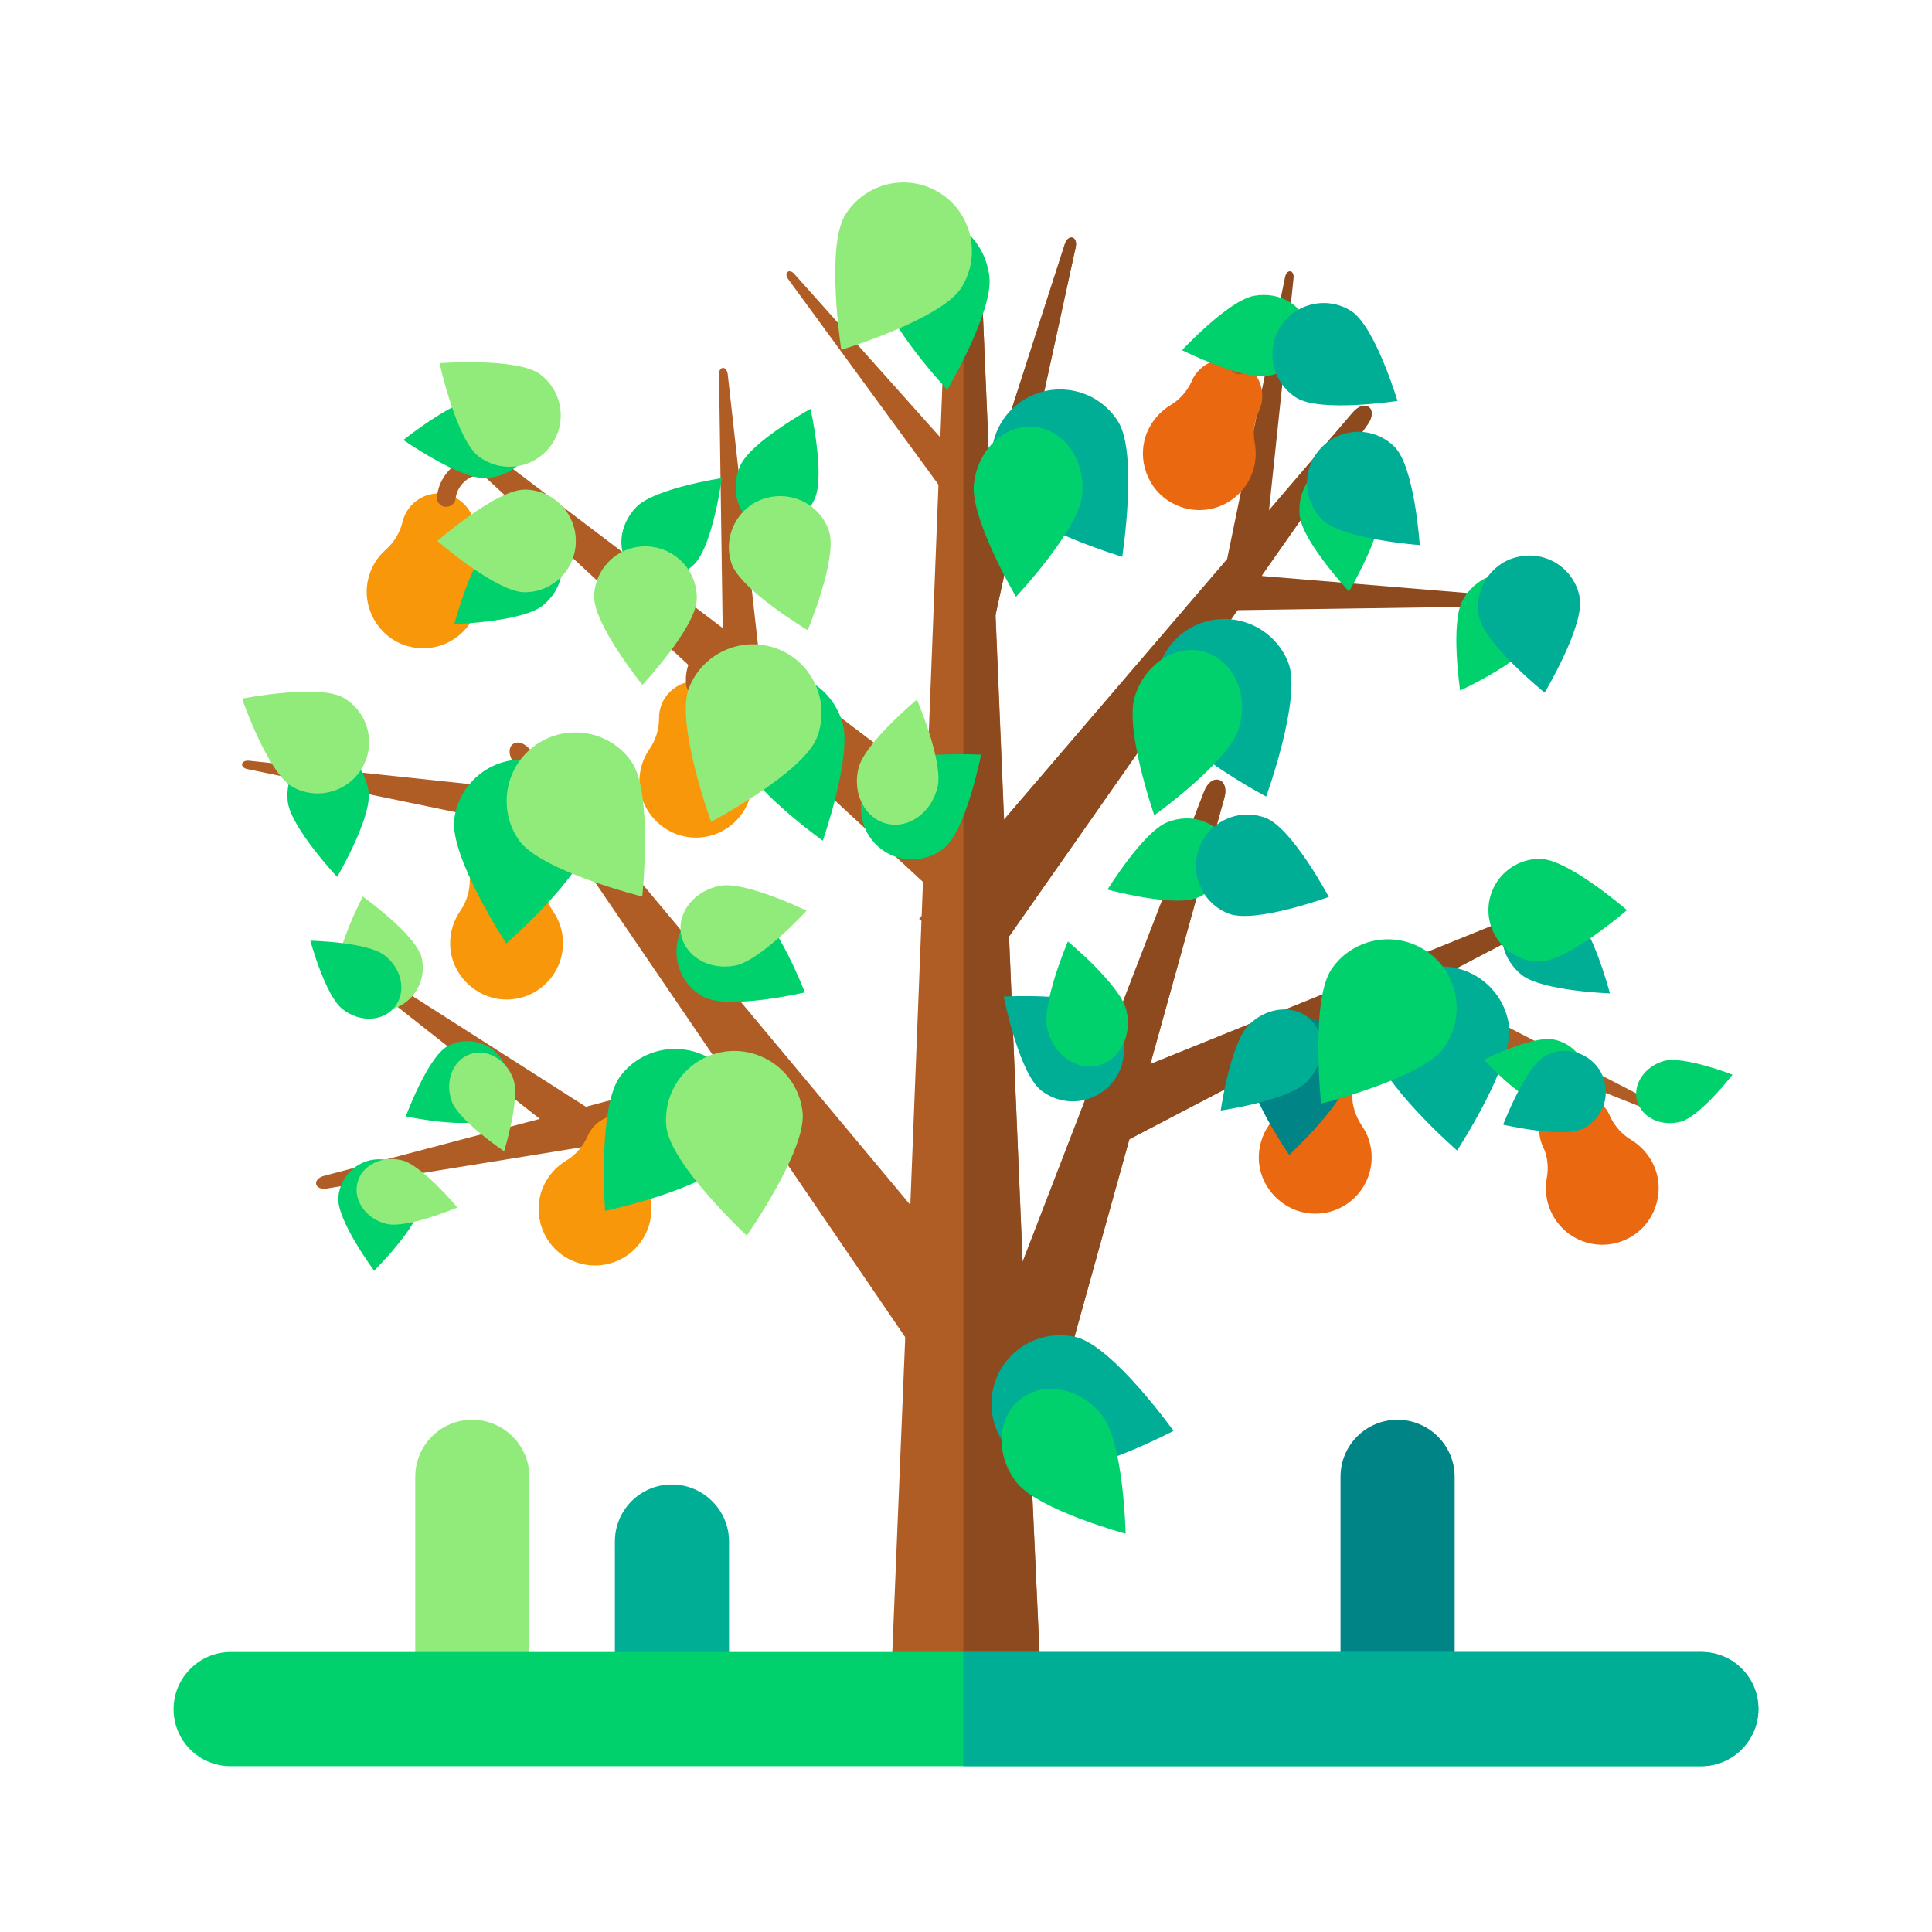 <svg xmlns="http://www.w3.org/2000/svg" width="200" height="200" class="icon" viewBox="0 0 1024 1024"><path fill="#90EB7A" d="M250.4 905.9c-8.3 0-15.9-3.4-21.4-8.9s-8.9-13-8.9-21.4v-92.9c0-16.7 13.5-30.2 30.2-30.2 8.3 0 15.9 3.4 21.4 8.9s8.9 13 8.9 21.4v92.9c.1 16.6-13.5 30.2-30.2 30.2z"/><path fill="#008486" d="M740.8 905.9c-8.3 0-15.9-3.4-21.4-8.9s-8.9-13-8.9-21.4v-92.9c0-16.7 13.5-30.2 30.2-30.2 8.3 0 15.9 3.4 21.4 8.9s8.9 13 8.9 21.4v92.9c0 16.6-13.5 30.2-30.2 30.2z"/><path fill="#00AD95" d="M356.2 905.9c-8.3 0-15.9-3.4-21.4-8.9s-8.9-13-8.9-21.4V817c0-16.7 13.5-30.2 30.2-30.2 8.3 0 15.9 3.4 21.4 8.9s8.9 13 8.9 21.4v58.7c0 16.5-13.5 30.1-30.2 30.1z"/><path fill="#B05C25" d="M552 898.7h-80l7.8-190.1 2.7-70.1 5.9-150.5v-.3l.1-2.4 2.3-59 6.6-169.4 1-25 3.4-88c.3-5.6 4.5-8.5 8.8-8.6 4.5-.2 9.1 2.7 9.4 8.6l4.6 109 3.1 73.3 4.5 108.2 1.8 42.2.4 9.3.4 10.4 7.2 172.5 5 120.7 5 109.2z"/><path fill="#B05C25" d="M648.8 423.3 609.7 564l-11.1 39.8L547 789.5l-4.1 14.8-32.3-10.8-14.9-5 14.9-38.6 16.5-42.7 4.1-10.5 10.8-28 96.1-249c4-10.7 14-7.4 10.7 3.6z"/><path fill="#B05C25" d="m272.5 404.7 222.8 326.8 39.6-30.1-253.4-303.5c-7.2-9-15.6-2.6-9 6.8zM829 483.4 598.6 603.8l-3.1 1.6-13.9-30.1 28-11.3 216.2-87.5c7.1-2.9 10.1 3.5 3.2 6.9z"/><path fill="#B05C25" d="m173.5 629.9 243-39.4-6.4-30.2-237.9 62.8c-7.1 1.7-5.7 8.1 1.3 6.8zM724.9 225 669 304.7l-.9 1.3-133.3 190.4-12.6 18-11.6-9-.6-.5-21.1-16.5-.5-.4-1.3-1 .5-.5 1-1.1 22.1-25.8 4.4-5.1 17.2-20.1 118.3-138.1 22.2-25.9 44.2-51.6c6.5-7.9 13.9-2.2 7.9 6.2z"/><path fill="#8E4A1F" d="M806.5 321.2 683 323l-34.4.5h-1.5v-.8l.6-19.2 6.8.6 152 12.6c4.8.2 4.6 4.4 0 4.5z"/><path fill="#B05C25" d="m878.5 590.2-114.7-45.7-32-12.7-1.4-.6.3-.7 7.9-17.5 6.1 3.2 135.5 70c4.4 1.9 2.6 5.8-1.7 4zM239.7 236.7l259.4 239.9 28.5-34.1-281.4-213.4c-8.1-6.4-14.1.8-6.5 7.6z"/><path fill="#B05C25" d="m381.1 198.6 2.3 159.4 20-1.3-17.7-158.4c-.6-4.6-4.8-4.3-4.6.3zM131.4 407.7l175.9 36.4-16.7-24.1-158.5-16.8c-4.6-.5-5.3 3.7-.7 4.5zm42.8 97.2 125.2 98.6 28.8-5.6-151.4-96.7c-3.8-2.6-6.2.9-2.6 3.7zm395.9-373.7-42.5 195-2.4 11.2-14.6-3.9-11.1-3 11.1-34.3 14-43.3 39.7-123.3c1.8-5.9 7.2-4.4 5.8 1.6zm-149 14.1 100.1 112.1-14.7 11.9L417.8 148c-2.6-3.4.5-6 3.3-2.7z"/><path fill="#8E4A1F" d="M829 483.4 598.6 603.8 547 789.5l5 109.2h-41.4V135.3c4.5-.2 9.1 2.7 9.4 8.6l4.6 109 39.7-123.3c1.8-5.9 7.2-4.4 5.8 1.6l-42.5 195 4.5 108.2 118.3-138.1 30.7-149.4c.9-4.6 5.1-3.9 4.5.7l-13 122.8 44.2-51.6c6.6-7.9 14-2.1 8 6.2L669 304.7l-.2 1.5-.8-.1-133.2 190.3 7.2 172.5 96.1-249c4-10.8 14-7.5 10.7 3.5L609.7 564l216.2-87.5c7-2.9 10 3.5 3.1 6.9z"/><path fill="#F9970B" d="M388.4 381v-1.2c-.4-10.4-9.2-18.9-19.7-18.8-10.7.1-19.4 8.8-19.4 19.5v.1c0 5.9-1.7 11.6-5.1 16.5-3.5 5.1-5.5 11.3-5.3 18 .5 15.2 12.8 27.8 28 28.8 17.4 1.1 31.8-12.7 31.8-29.8 0-6.3-1.9-12.1-5.3-16.9-3.2-4.7-5.1-10.4-5-16.2z"/><path fill="#B05C25" d="M368.7 367.7c-2.5 0-4.6-1.9-5-4.4-1.6-13.2 7.6-22.7 13.2-24.3 2.7-.8 5.4.8 6.2 3.4.8 2.6-.8 5.4-3.4 6.2-1.7.6-7 6-6.1 13.5.3 2.7-1.6 5.2-4.3 5.6-.2-.1-.4 0-.6 0z"/><path fill="#F9970B" d="m251.2 286.3.3-1.2c2.1-10.2-4.4-20.6-14.6-23-10.4-2.5-20.9 3.9-23.5 14.3v.1c-1.4 5.7-4.5 10.9-8.9 14.8-4.7 4.1-8.1 9.7-9.5 16.2-3.2 14.9 5.7 30.1 20.2 34.7 16.6 5.2 33.9-4.6 38.1-21.3 1.5-6.1 1-12.2-1-17.7-2.1-5.4-2.6-11.4-1.1-16.9z"/><path fill="#B05C25" d="M235.3 268.5c-2.4-.6-4.1-2.9-3.7-5.5 1.6-13.2 12.9-20.2 18.7-20.4 2.8-.1 5.1 2.1 5.2 4.8.1 2.8-2 5.1-4.8 5.2-1.8.2-8.3 4.1-9.2 11.6-.3 2.7-2.8 4.7-5.6 4.4-.2 0-.4 0-.6-.1z"/><path fill="#F9970B" d="M288.1 466.8v-1.2c-.4-10.4-9.2-18.9-19.7-18.8-10.7.1-19.4 8.8-19.4 19.5v.1c0 5.9-1.7 11.6-5.1 16.5-3.5 5.1-5.5 11.3-5.3 18 .5 15.2 12.8 27.8 28 28.8 17.4 1.1 31.8-12.7 31.8-29.8 0-6.3-1.9-12.1-5.3-16.9-3.2-4.8-5.2-10.4-5-16.2z"/><path fill="#B05C25" d="M268.3 453.4c-2.5 0-4.6-1.9-5-4.4-1.6-13.2 7.6-22.7 13.2-24.3 2.7-.8 5.4.8 6.2 3.4.8 2.6-.8 5.4-3.4 6.2-1.7.6-7 6-6.1 13.5.3 2.7-1.6 5.2-4.3 5.6h-.6z"/><path fill="#EA680F" d="M716.7 580.3v-1.2c-.4-10.4-9.2-18.9-19.7-18.8-10.7.1-19.4 8.8-19.4 19.5v.1c0 5.9-1.7 11.6-5.1 16.5-3.5 5.1-5.5 11.3-5.3 18 .5 15.2 12.8 27.8 28 28.8 17.4 1.1 31.8-12.7 31.8-29.8 0-6.3-1.9-12.1-5.3-16.9-3.1-4.8-5.1-10.4-5-16.2z"/><path fill="#B05C25" d="M697 566.9c-2.5 0-4.6-1.9-5-4.4-1.6-13.2 7.6-22.7 13.2-24.3 2.7-.8 5.4.8 6.2 3.4.8 2.6-.8 5.4-3.4 6.2-1.7.6-7 6-6.1 13.5.3 2.7-1.6 5.2-4.3 5.6h-.6z"/><path fill="#EA680F" d="M667.1 218.3c.2-.4.3-.7.5-1.1 4-9.7-.6-21-10.2-25.2-9.8-4.3-21.3 0-25.7 9.8v.1c-2.4 5.4-6.4 9.9-11.4 12.9-5.3 3.2-9.7 8.1-12.3 14.3-5.8 14.1.1 30.6 13.6 37.7 15.4 8.2 34.2 1.6 41.3-14.1 2.6-5.7 3.2-11.8 2.2-17.6-1.1-5.7-.5-11.6 2-16.8z"/><path fill="#B05C25" d="M654.6 197.9c-2.3-1-3.5-3.6-2.7-6 3.9-12.7 16.3-17.5 22.1-16.7 2.7.4 4.6 2.9 4.2 5.7-.4 2.7-2.9 4.6-5.7 4.2-1.8-.2-8.9 2.6-11.1 9.8-.8 2.6-3.6 4.1-6.3 3.3-.1-.1-.3-.2-.5-.3z"/><path fill="#F9970B" d="M346.8 618.7c.2-.4.3-.7.5-1.1 4-9.7-.6-21-10.2-25.2-9.8-4.3-21.3 0-25.7 9.8v.1c-2.4 5.4-6.4 9.9-11.4 12.9-5.3 3.2-9.7 8.1-12.3 14.3-5.8 14.1.1 30.6 13.6 37.7 15.4 8.2 34.2 1.6 41.3-14.1 2.6-5.7 3.2-11.8 2.2-17.6-1-5.7-.5-11.6 2-16.8z"/><path fill="#B05C25" d="M334.4 598.3c-2.3-1-3.5-3.6-2.7-6 3.9-12.7 16.3-17.5 22.1-16.7 2.7.4 4.6 2.9 4.2 5.7-.4 2.7-2.9 4.6-5.7 4.2-1.8-.2-8.9 2.6-11.1 9.8-.8 2.6-3.6 4.1-6.3 3.3-.1-.1-.3-.2-.5-.3z"/><path fill="#EA680F" d="M817.8 607.7c-.2-.4-.3-.7-.5-1.1-4-9.7.6-21 10.2-25.2 9.8-4.3 21.3 0 25.7 9.8v.1c2.4 5.4 6.4 9.9 11.4 12.9 5.3 3.2 9.7 8.1 12.3 14.3 5.8 14.1-.1 30.6-13.6 37.7-15.4 8.2-34.2 1.6-41.3-14.1-2.6-5.7-3.2-11.8-2.2-17.6 1.1-5.7.5-11.6-2-16.8z"/><path fill="#B05C25" d="M830.3 587.3c2.3-1 3.5-3.6 2.7-6-3.9-12.7-16.3-17.5-22.1-16.7-2.7.4-4.6 2.9-4.2 5.7.4 2.7 2.9 4.6 5.7 4.2 1.8-.2 8.9 2.6 11.1 9.8.8 2.6 3.6 4.1 6.3 3.3.1-.1.3-.2.5-.3z"/><path fill="#00D16C" d="M386.9 614.1c-12 16.1-66.2 27.7-66.2 27.7s-4-55.2 8-71.3 34.8-19.3 50.9-7.3c16 12.1 19.3 34.9 7.3 50.9z"/><path fill="#90EB7A" d="M425.4 589.6c2.1 20-29.6 65.3-29.6 65.3s-40.5-37.7-42.6-57.7 12.4-37.9 32.3-40c19.9-2 37.8 12.5 39.9 32.4z"/><path fill="#00D16C" d="M312.8 443.8c-2.7 19.9-44.5 56.3-44.5 56.3s-30.3-46.4-27.5-66.2c2.7-19.9 21.1-33.8 41-31 19.9 2.7 33.8 21 31 40.9z"/><path fill="#90EB7A" d="M334.7 403.7c11.5 16.4 5.7 71.5 5.7 71.5s-53.7-13.4-65.3-29.8c-11.5-16.4-7.5-39.1 8.9-50.6 16.5-11.5 39.2-7.6 50.7 8.9z"/><path fill="#00D16C" d="M524.4 146.7c2.1 18.4-22.3 59.9-22.3 59.9s-32.9-35.1-35-53.5 9.1-34.7 24.9-36.5c15.8-1.8 30.3 11.7 32.4 30.1z"/><path fill="#90EB7A" d="M509.6 152.4c-10.7 17-63.7 33-63.7 33s-8.5-54.7 2.2-71.7 33.1-22.1 50.1-11.4c16.9 10.6 22 33.1 11.4 50.1z"/><path fill="#00D16C" d="M446.4 382.5c5.6 17.6-10.3 63.1-10.3 63.1s-39.1-28-44.7-45.7c-5.6-17.6 2.2-35.8 17.4-40.7s32 5.6 37.6 23.3z"/><path fill="#90EB7A" d="M433 390.9c-7.2 18.7-56.1 44.7-56.1 44.7s-18.9-52-11.8-70.8c7.2-18.7 28.2-28.1 47-20.9s28.1 28.3 20.9 47z"/><path fill="#00D16C" d="M195.4 420c1.5 13.8-16.7 44.8-16.7 44.8s-24.6-26.2-26.2-40c-1.5-13.8 6.8-26 18.6-27.3 11.9-1.4 22.7 8.7 24.3 22.5z"/><path fill="#90EB7A" d="M154.8 416.9c-13-7.5-26.5-46.6-26.5-46.6s40.6-8 53.7-.5c13 7.5 17.5 24.1 10 37.1s-24.2 17.5-37.2 10z"/><path fill="#00D16C" d="M257.1 253.4c-13.8.4-43.3-20.2-43.3-20.2s28.1-22.5 42-22.9c13.8-.4 25.4 8.8 25.8 20.7.3 11.9-10.6 21.9-24.5 22.4z"/><path fill="#90EB7A" d="M253.8 242c-12-9-20.8-49.5-20.8-49.5s41.3-3.1 53.3 5.9 14.5 26 5.5 38c-9 12.1-26 14.6-38 5.6z"/><path fill="#00D16C" d="M337.3 268.7c9.7-9.9 45.3-15.3 45.3-15.3s-4.8 35.7-14.5 45.5c-9.7 9.9-24.5 11.1-32.9 2.8-8.6-8.3-7.6-23.1 2.1-33z"/><path fill="#90EB7A" d="M369.3 317.7c-.5 15-28.8 45.3-28.8 45.3s-26.1-32.2-25.6-47.2S328 289 343 289.6s26.8 13.1 26.3 28.1z"/><path fill="#00D16C" d="M392.4 246.7c5.7-12.6 37.2-30 37.2-30s7.9 35.2 2.2 47.7c-5.7 12.6-19.1 18.9-29.9 14-11-4.9-15.2-19.1-9.5-31.7z"/><path fill="#90EB7A" d="M439.4 281.5c4.7 14.2-11.3 52.5-11.3 52.5s-35.6-21.2-40.4-35.4c-4.7-14.2 3-29.7 17.3-34.3 14.3-4.6 29.7 3 34.4 17.2z"/><path fill="#00D16C" d="M287.6 321c-10.8 8.6-46.8 9.8-46.8 9.8s9.1-34.8 19.9-43.5c10.8-8.6 25.6-8.1 33 1.2 7.4 9.3 4.7 23.9-6.1 32.5z"/><path fill="#90EB7A" d="M278.1 313.9c-15 0-46.3-27.2-46.3-27.2s31.2-27.2 46.2-27.2 27.2 12.2 27.2 27.2c.1 15-12.1 27.2-27.1 27.2z"/><path fill="#00D16C" d="M398.4 480.3c13.3 7 28.2 45.7 28.2 45.7s-40.3 9.4-53.6 2.4c-13.3-7-18.3-23.5-11.3-36.7 7-13.4 23.4-18.4 36.7-11.4z"/><path fill="#90EB7A" d="M381.6 469.5c13.6-2.6 45.9 13.2 45.9 13.2s-24.3 26.5-37.9 29.1-26.4-4.8-28.6-16.5 7-23.2 20.6-25.8zM179.1 518.3c-3-12.3 13.2-43.1 13.2-43.1s28.3 20.2 31.2 32.5c2.9 12.3-4.7 24.6-16.9 27.5-12.3 3-24.5-4.6-27.5-16.9z"/><path fill="#00D16C" d="M181.6 534.9c-9.2-7.1-17.1-36.3-17.1-36.3s30.2.6 39.4 7.8c9.2 7.1 11.6 19.3 5.4 27.2-6.2 7.9-18.5 8.5-27.7 1.3zM466.8 406.9c11.9-9.2 53.2-6.9 53.2-6.9s-8 40.6-19.9 49.8c-11.9 9.2-28.9 7.1-38.1-4.8s-7-28.8 4.8-38.1z"/><path fill="#90EB7A" d="M455 407.2c3.3-13.5 31-36.4 31-36.4s14.2 33.1 10.9 46.5c-3.3 13.5-15.3 22.1-26.8 19.3-11.7-2.8-18.4-16-15.1-29.4z"/><path fill="#00D16C" d="M258.3 592.9c-10.6 5.8-43.2-1.2-43.2-1.2s11.5-31.3 22.1-37.2c10.6-5.8 23.9-2 29.7 8.6s1.9 24-8.6 29.8z"/><path fill="#90EB7A" d="M272.1 572c3.7 10.5-4.9 38.2-4.9 38.2s-24.1-16.1-27.8-26.6.6-21.6 9.6-24.8c9-3.3 19.4 2.7 23.1 13.2z"/><path fill="#00D16C" d="M223 638c-1 12-24.7 35.5-24.7 35.5s-19.9-26.8-19-38.9c1-12 11.4-21.1 23.5-20.1 12 .9 21.1 11.5 20.2 23.5z"/><path fill="#90EB7A" d="M213.1 615c10.8 2.7 29.3 25 29.3 25s-26.7 11.3-37.5 8.7-17.7-12.3-15.5-21.6c2.2-9.4 12.9-14.8 23.7-12.1z"/><path fill="#00AD95" d="M531.1 262.1c10.7 17 63.7 33 63.7 33s8.5-54.7-2.2-71.7-33.1-22.1-50.1-11.4c-17 10.6-22.1 33.1-11.4 50.1z"/><path fill="#00D16C" d="M516.2 256.4c-2.1 18.4 22.3 59.9 22.3 59.9s32.9-35.1 35-53.5-9.1-34.7-24.9-36.5c-15.8-1.8-30.3 11.7-32.4 30.1z"/><path fill="#00AD95" d="M615 377.5c7.2 18.7 56.1 44.7 56.1 44.7s18.9-52 11.8-70.8c-7.2-18.7-28.2-28.1-47-20.9s-28.1 28.2-20.9 47z"/><path fill="#00D16C" d="M601.5 369c-5.6 17.6 10.3 63.1 10.3 63.1s39.1-28 44.7-45.7c5.6-17.6-2.2-35.8-17.4-40.7s-32 5.7-37.6 23.3z"/><path fill="#00AD95" d="M553.4 779.4c19.5 4.7 68.6-21 68.6-21s-32.2-45-51.7-49.7-39.1 7.4-43.8 26.9c-4.7 19.5 7.4 39.1 26.9 43.8z"/><path fill="#00D16C" d="M538.8 785.7c11.4 14.6 57.8 27.2 57.8 27.2s-1-48.1-12.4-62.7c-11.4-14.6-30.8-18.5-43.3-8.7s-13.5 29.6-2.1 44.2zm150.1-512.3c1.5 13.8 26.1 40.1 26.1 40.1s18.3-31 16.8-44.8c-1.5-13.8-12.3-23.9-24.1-22.6-12 1.4-20.3 13.6-18.8 27.3z"/><path fill="#00AD95" d="M700.6 275.2c10.6 10.7 51.9 13.7 51.9 13.7s-2.7-41.3-13.3-52-27.8-10.7-38.4-.1c-10.7 10.5-10.7 27.7-.2 38.4z"/><path fill="#00D16C" d="M775.2 318.2c-6.6 12.2-1.3 47.8-1.3 47.8s32.7-15.1 39.3-27.3c6.6-12.2 3.5-26.7-7-32.3-10.7-5.6-24.4-.3-31 11.8z"/><path fill="#00AD95" d="M783.8 326.3c2.6 14.8 34.9 40.8 34.9 40.8s21.2-35.5 18.6-50.3c-2.6-14.8-16.8-24.6-31.5-21.9-14.8 2.5-24.5 16.7-22 31.4z"/><path fill="#00D16C" d="M664.6 156.8c-13.6 2.5-38.1 28.8-38.1 28.8s32.2 16.1 45.8 13.6 22.9-14 20.8-25.7c-2.2-11.7-14.9-19.2-28.5-16.7z"/><path fill="#00AD95" d="M687.1 210.8c12.7 8 53.6 1.7 53.6 1.7s-11.9-39.7-24.6-47.7c-12.7-8-29.5-4.2-37.5 8.5s-4.2 29.5 8.5 37.5z"/><path fill="#00D16C" d="M618.7 435.8c-12.8 5.1-31.7 35.7-31.7 35.7s34.7 9.5 47.6 4.3 19.7-18.2 15.3-29.3c-4.5-11-18.4-15.8-31.2-10.7z"/><path fill="#00AD95" d="M651.4 484.3c14 5.3 52.9-8.9 52.9-8.9s-19.5-36.6-33.5-41.9-29.7 1.7-35.1 15.7c-5.4 14 1.6 29.8 15.7 35.1zM806.5 516.7c10.8 8.6 46.8 9.8 46.8 9.8s-9.1-34.8-19.9-43.5c-10.8-8.6-25.6-8.1-33 1.2-7.5 9.3-4.7 23.8 6.1 32.5z"/><path fill="#00D16C" d="M816 509.6c15 0 46.3-27.2 46.3-27.2s-31.2-27.2-46.2-27.2-27.2 12.2-27.2 27.2 12.1 27.2 27.1 27.2z"/><path fill="#008486" d="M661.4 563.1c-1.7 14.9 21.9 49 21.9 49s30.5-28.1 32.1-43c1.7-14.9-9.1-28.4-24-30-14.9-1.7-28.4 9-30 24z"/><path fill="#00AD95" d="M661.9 543.2c-9.8 9.8-14.9 45.4-14.9 45.4s35.6-5.2 45.4-15c9.8-9.8 10.9-24.6 2.4-33-8.4-8.4-23.1-7.2-32.9 2.6zM585.2 535.1c-11.9-9.2-53.2-6.9-53.2-6.9s8 40.6 19.9 49.8 28.9 7.1 38.1-4.8c9.2-11.8 7-28.8-4.8-38.1z"/><path fill="#00D16C" d="M597 535.4c-3.3-13.5-31-36.4-31-36.4s-14.2 33.1-10.9 46.5c3.3 13.5 15.3 22.1 26.8 19.3s18.4-16 15.1-29.4z"/><path fill="#00AD95" d="M727.8 553.5c2.7 19.9 44.5 56.3 44.5 56.3s30.3-46.4 27.5-66.2c-2.7-19.9-21.1-33.8-41-31s-33.8 21-31 40.9z"/><path fill="#00D16C" d="M705.9 513.4c-11.5 16.4-5.7 71.5-5.7 71.5s53.7-13.4 65.3-29.8c11.5-16.4 7.5-39.1-8.9-50.6-16.5-11.6-39.2-7.6-50.7 8.9zM823.2 550.9c-10.9-2-36.8 10.7-36.8 10.7s19.5 21.2 30.4 23.3c10.9 2 21.1-3.9 22.9-13.3 1.8-9.4-5.6-18.6-16.5-20.7z"/><path fill="#00AD95" d="M819.2 559.5c-10.6 5.6-22.5 36.6-22.5 36.6s32.3 7.5 42.9 1.8c10.6-5.6 14.6-18.8 9-29.4-5.7-10.6-18.8-14.6-29.4-9z"/><path fill="#00D16C" d="M890.9 594.5c10.3-2.9 27.4-24.9 27.4-24.9s-25.9-10.1-36.3-7.3c-10.3 2.9-16.7 12.4-14.3 21.2 2.5 8.9 12.8 13.8 23.2 11zM932 905.8c0 8.3-3.4 15.9-8.9 21.4s-13 8.9-21.4 8.9H122.2c-16.7 0-30.2-13.5-30.2-30.2 0-8.3 3.4-15.9 8.9-21.4s13-8.9 21.4-8.9h779.5c16.7 0 30.2 13.5 30.2 30.2z"/><path fill="#00AD95" d="M932 905.8c0 8.3-3.4 15.9-8.9 21.4s-13 8.9-21.4 8.9H510.6v-60.5h391.2c16.7 0 30.2 13.5 30.2 30.2z"/></svg>